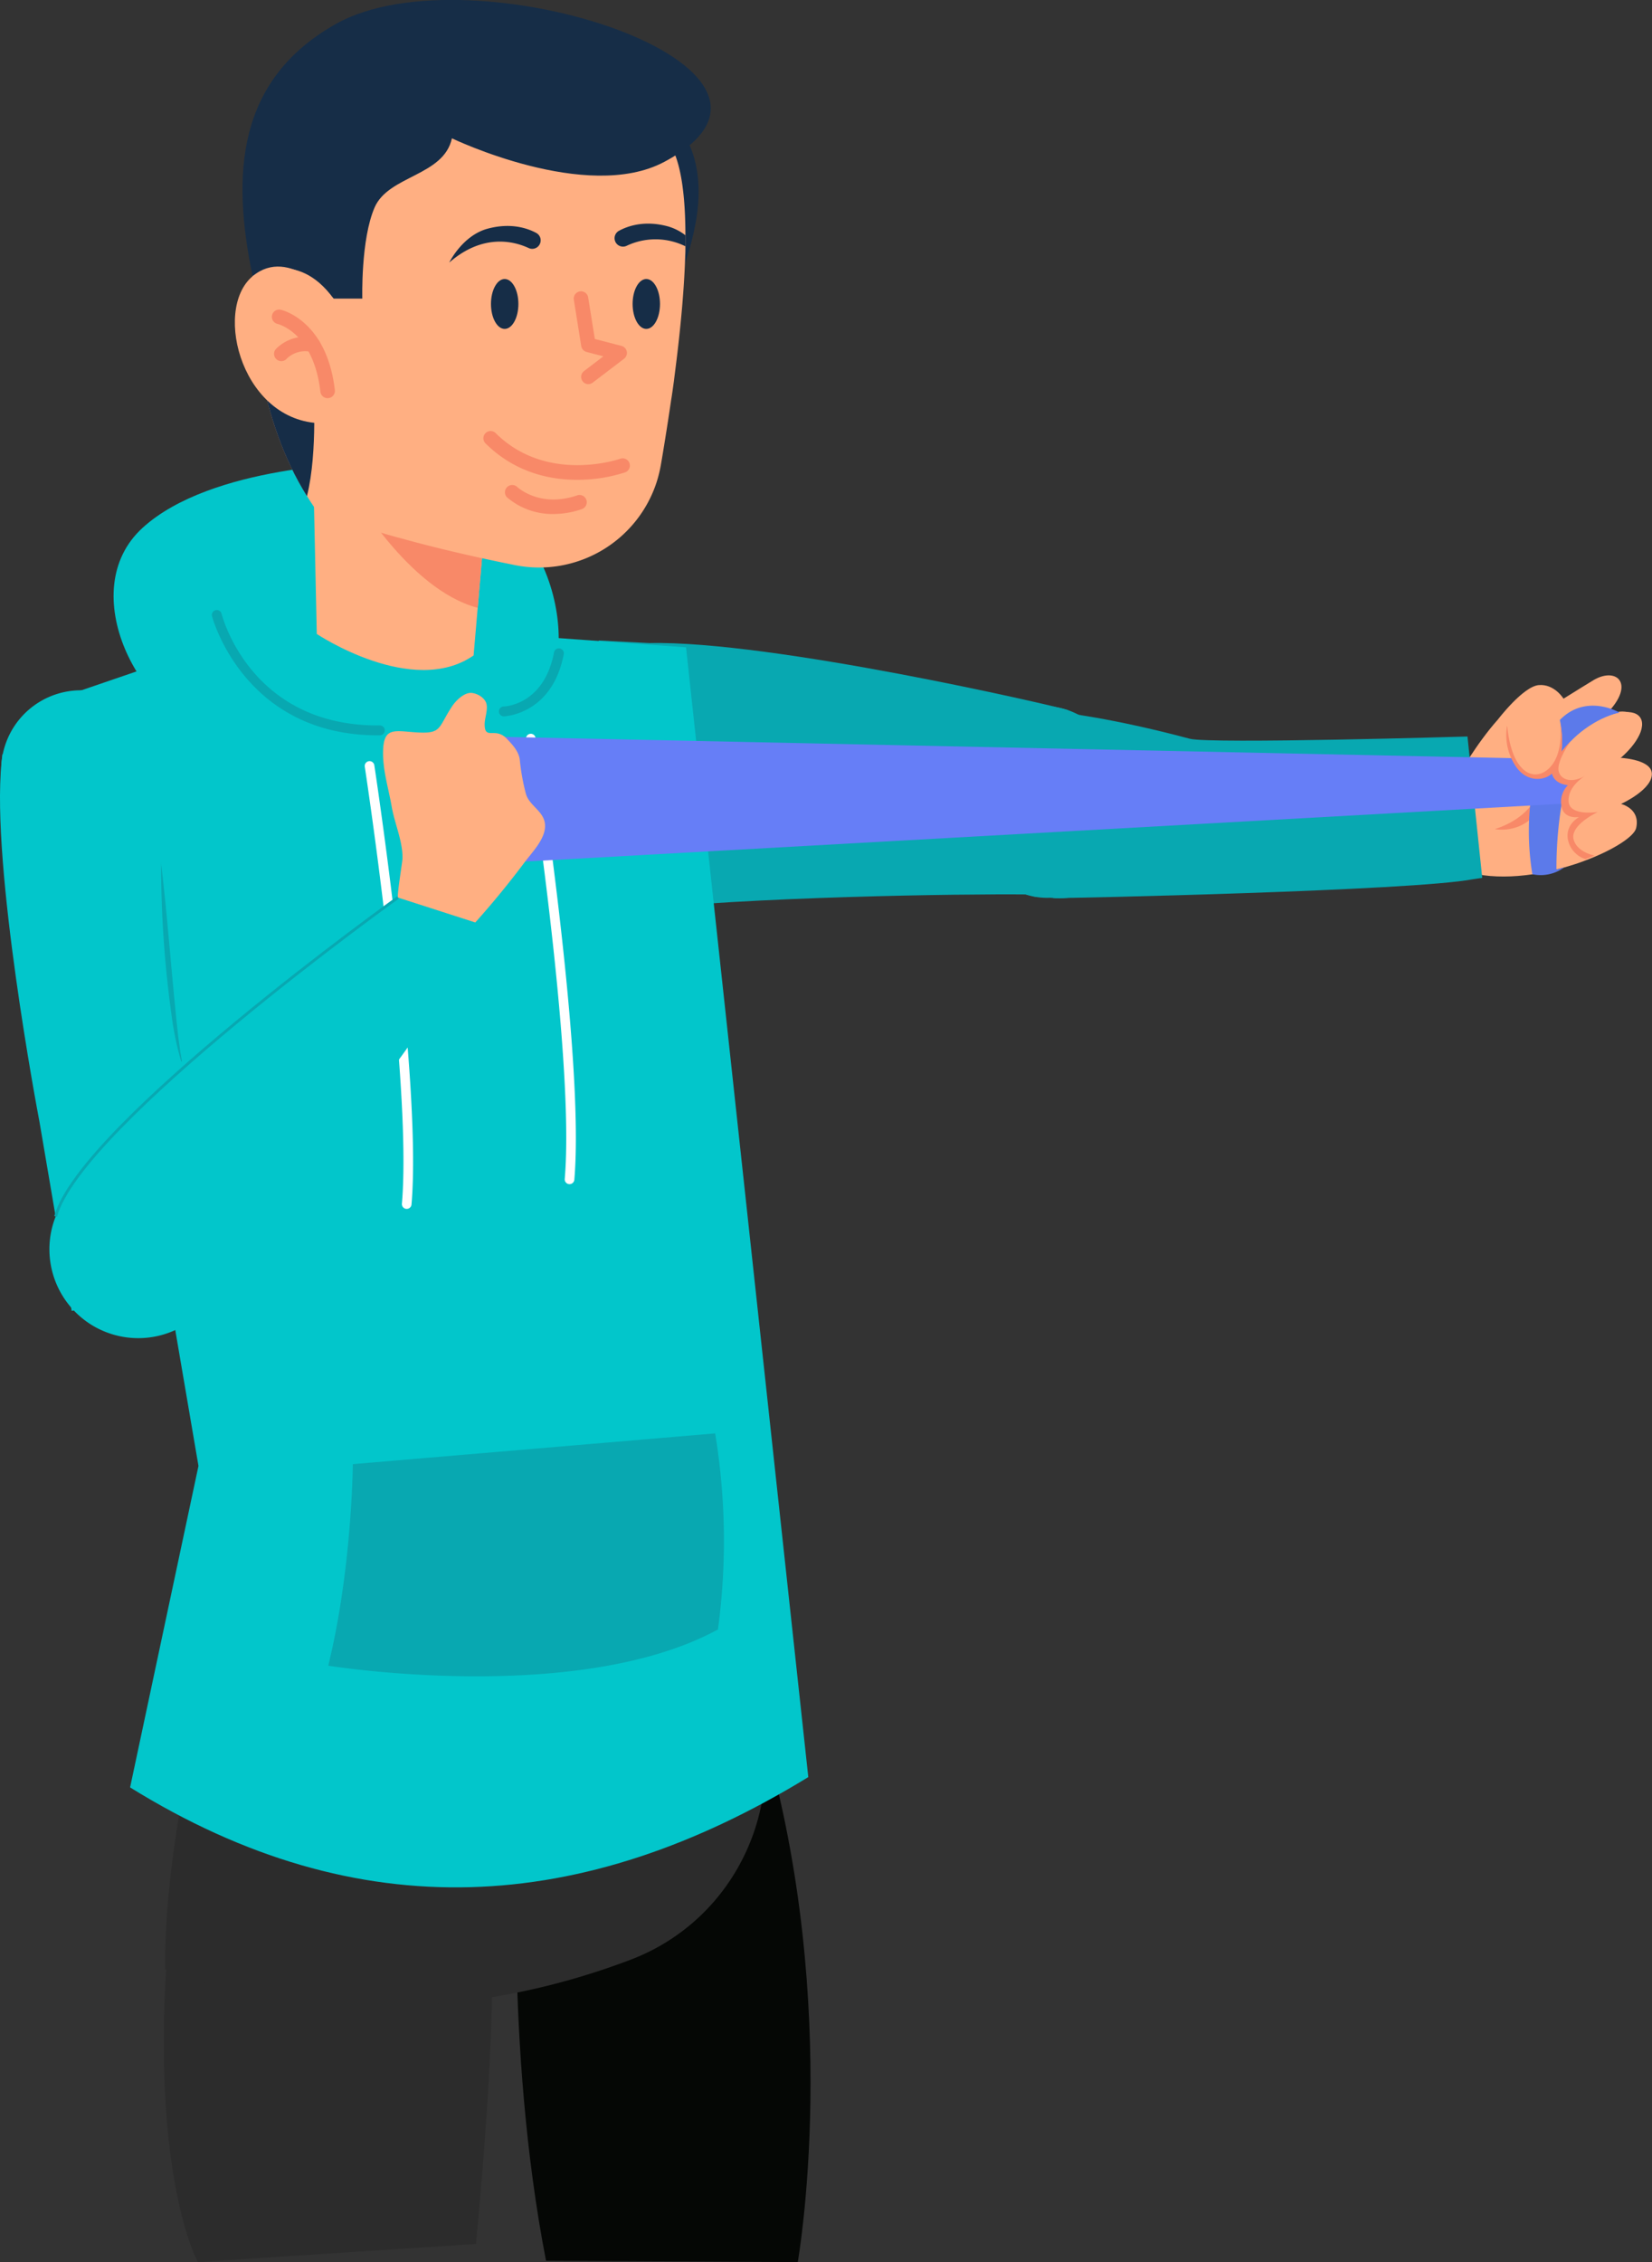 <svg xmlns="http://www.w3.org/2000/svg" viewBox="0 0 589.97 807.59"><rect x="0" y="0" width="589.97" height="807.59" fill="#333333" stroke="none"/><defs><style>.cls-1{fill:#ffaf82;}.cls-2{fill:#08a8b1;}.cls-3{fill:#050705;}.cls-4{fill:#2c2c2c;}.cls-5{fill:#02c6cb;}.cls-6{fill:#fff;}.cls-7{fill:#162d47;}.cls-8{fill:#f88968;}.cls-9{fill:#5c7aea;}.cls-10{fill:#667ef7;}.cls-11{fill:#fbc0a4;}.cls-12{fill:none;stroke:#08a8b1;stroke-miterlimit:10;}</style></defs><g id="Capa_2" data-name="Capa 2"><g id="Información"><path class="cls-1" d="M569.42,305.91c-1,.43-2.1.86-3.22,1.28l-.74.28h0c-2,.75-4.15,1.44-6.35,2.08h0c-12.36,3.56-27,5.08-38.47.67,0,0-2.32-26.32-.07-32.93,0,0,6.69-11.84,14.38-20.43,0,0,9-11.82,14.6-12.28s8.82,4.85,8.82,4.85l1.82-1.13c2.63-1.63,7.34-4.56,8.91-5.5,8.53-5.05,15.54,1.79,3.64,13,1.2-.56,9.48-4.78,13,2.16,2.5,4.87-8,12.53-8,12.53s11.73.3,12.17,5.52c.46,5.7-10.57,10.82-11,11,.4.1,6.94,1.82,5.41,8.58C583.74,298.26,577.83,302.37,569.42,305.91Z"/><path class="cls-2" d="M401.73,305.68a30.55,30.55,0,0,1-6.55,8.44,24.62,24.62,0,0,1-20.85,6.24c-7.52-1.29-14.24-5.91-18.94-13-7.37-11.13-8.17-26.41-2-38a30.45,30.45,0,0,1,6.55-8.45,24.61,24.61,0,0,1,20.85-6.23c7.51,1.28,14.24,5.9,18.94,13C407.11,278.77,407.91,294.06,401.73,305.68Z"/><path class="cls-2" d="M526,313.9c-21.43,4.13-144.81,6.81-149.39,6.72l-6.06-1.24L375.05,254l3.73.36c.71.07,17.5,1.76,46.14,9.38,7.26,1.93,99.15-.8,99.15-.8l5.27,50.46Z"/><path class="cls-2" d="M250.83,289.82a42,42,0,0,0,4.93-12.46,45.58,45.58,0,0,0-3.45-30c-4.52-9.21-11.33-13.2-20-16-13.58-4.45-28.56-1.06-36.59,12.35a42.36,42.36,0,0,0-4.93,12.46c-4.72,21,6,42.84,23.91,48.71C228.28,309.26,242.8,303.23,250.83,289.82Z"/><path class="cls-2" d="M385.8,255.53,381,253.39C376.65,252,275.65,228.63,232,229.58l-18.15-.92-7.43,72L224,325.1c43-5,120-6,142.39-5.78l3.5.88Z"/><path class="cls-2" d="M397.37,306.31a39.29,39.29,0,0,0,2.29-34.57c-7-17.06-24.48-24.39-38.87-16.35a30.21,30.21,0,0,0-11.06,10.95,39.27,39.27,0,0,0-2.29,34.56c3.41,8.27,9.33,14.52,16.67,17.61a24.89,24.89,0,0,0,22.2-1.26A30.18,30.18,0,0,0,397.37,306.31Z"/><path class="cls-3" d="M195,807.1c-15-77-9.88-158-9.88-158,33.65-15.4,87.6-29.45,87.6-29.45C301,717.1,284.9,807.59,284.9,807.59Z"/><path class="cls-4" d="M70.65,807.59s-25.1-45-3.15-173.15l93.86,14.66S187,621.59,170,801.1Z"/><path class="cls-4" d="M73.73,603s-15,52.88-14.8,100c0,0,73.19,32,166.29-3.37,38.08-14.47,57.41-56.9,43.77-95.28-.16-.45-.33-.91-.49-1.37C268.5,603,149.44,598.12,73.73,603Z"/><path class="cls-5" d="M130,165.43s-54.36.47-79.07,23-.88,67.94,26,73.67,110.82-4.52,119.49-18.94S199.38,166.28,130,165.43Z"/><path class="cls-5" d="M46.46,638.12c81.74,50.64,161.65,45.56,242.2-3.68L245,231.1l-47.63-3.44-3.83-.51-10.87-1.45-66.79-8.95-11.25,3.84-14.18,4.86L87,226.61,23.88,248.22l47,275.13Z"/><path class="cls-2" d="M134.91,262.52c-47.84,0-59.09-42.12-59.2-42.54a1.76,1.76,0,1,1,3.42-.87c.42,1.63,10.75,39.88,55.76,39.88a3.86,3.86,0,0,1,.76,0,1.76,1.76,0,1,1,0,3.52Z"/><path class="cls-2" d="M179.82,255.75a1.77,1.77,0,0,1,0-3.53c.63,0,14.53-.63,18.06-19.44a1.77,1.77,0,0,1,3.47.65c-4.08,21.75-21.29,22.32-21.46,22.32Z"/><path class="cls-2" d="M126,522.71s-.28,37.5-8.78,71.95c0,0,88.89,14.42,139.18-12.93a236.28,236.28,0,0,0-1-70Z"/><path class="cls-6" d="M145.24,431.58h-.14a1.72,1.72,0,0,1-1.57-1.86c3.79-44-13.09-154.94-13.26-156a1.72,1.72,0,1,1,3.41-.52c.17,1.12,17.11,112.47,13.28,156.86A1.73,1.73,0,0,1,145.24,431.58Z"/><path class="cls-6" d="M203.39,422.75h-.15a1.72,1.72,0,0,1-1.56-1.87c3.79-44-13.65-155.8-13.82-156.92a1.72,1.72,0,1,1,3.4-.54c.18,1.13,17.68,113.36,13.85,157.76A1.72,1.72,0,0,1,203.39,422.75Z"/><path class="cls-7" d="M237.71,40.45s16.39,10.8,10.52,40.17S231,113.11,231,113.11,213.8,48.1,237.71,40.45Z"/><path class="cls-1" d="M173.8,180l-3.2,37-1.47,17c-21.86,15.16-56-7.67-56-7.67l-1.26-58.22c10.1-6.37,34.63,3.06,49.82,7.78C168.89,178.16,173.8,180,173.8,180Z"/><path class="cls-8" d="M173.8,180l-3.2,37c-24.93-6.57-44.9-42-44.9-42l36,.86C168.89,178.16,173.8,180,173.8,180Z"/><path class="cls-1" d="M244.78,84c0,1.1,0,2.22,0,3.35,0,.19,0,.39,0,.58,0,1.09,0,2.18-.07,3.29-.35,11.5-1.51,24.2-3.05,36.91-.33,2.67-.67,5.33-1,8-.32,2.29-.62,4.58-1,6.84-.69,4.7-1.4,9.35-2.13,13.85-.5,3.13-1,6.2-1.52,9.17a47.2,47.2,0,0,1-1.49,6.07,44.11,44.11,0,0,1-50.67,29.68c-12.9-2.6-27.15-5.8-40.45-9.51-.67-.17-1.3-.34-2-.53a219.77,219.77,0,0,1-28.75-10c-1.06-1.51-2.08-3.05-3-4.6-8.49-13.58-13.56-28.81-16.56-44.58-1.2-6.3-2.08-12.68-2.71-19.08A11.87,11.87,0,0,0,90.1,112c0-5.89.07-11.77.18-17.43A74,74,0,0,1,168,22.05c33,1.71,64.43,14.5,72.37,31.5C243.52,60.3,244.76,71.15,244.78,84Z"/><path class="cls-7" d="M109.62,177.13c-8.49-13.57-13.55-28.81-16.56-44.58,4.69.06,10.81,1.48,18.77,5.17C111.83,137.72,113.63,161,109.62,177.13Z"/><path class="cls-7" d="M185.13,108.51c0,4.92-2.19,8.91-4.9,8.91s-4.89-4-4.89-8.91,2.19-8.9,4.89-8.9S185.13,103.59,185.13,108.51Z"/><path class="cls-7" d="M235.7,108.51c0,4.92-2.19,8.91-4.89,8.91s-4.89-4-4.89-8.91,2.19-8.9,4.89-8.9S235.7,103.59,235.7,108.51Z"/><path class="cls-7" d="M90.21,98.6s15.69-10.21,28.9,8h10.28s-.59-21.11,4.4-32.56,24.67-11.16,27.6-24.66c0,0,48.16,23.18,75.86,8.4,62.63-33.41-69-76.26-117.16-49.3C84.29,28.53,82.74,62.66,90.21,98.6Z"/><path class="cls-7" d="M160.44,93.73s4.71-9.68,13.75-12.1c8.37-2.24,14.35-.08,17.35,1.55a3,3,0,0,1,1.35,3.69h0a3,3,0,0,1-4.1,1.68C183.72,86.19,172.57,83.16,160.44,93.73Z"/><path class="cls-7" d="M244.78,84c0,1.1,0,2.22,0,3.35,0,.19,0,.39,0,.58a24.12,24.12,0,0,0-20.92-.21,3,3,0,0,1-2.74-5.36c3-1.63,9-3.8,17.34-1.56A18.35,18.35,0,0,1,244.78,84Z"/><path class="cls-1" d="M119.11,106.62s-15.73-19.06-28.9-8C75.7,110.77,86.81,152,116.3,151.1Z"/><path class="cls-8" d="M117,142.15a2.59,2.59,0,0,1-2.58-2.3c-2.4-20.87-14.78-24.08-15.31-24.21a2.59,2.59,0,0,1,1.15-5.06c.68.15,16.47,4,19.32,28.68a2.59,2.59,0,0,1-2.28,2.87A1.51,1.51,0,0,1,117,142.15Z"/><path class="cls-8" d="M100.46,128.93a2.64,2.64,0,0,1-1.72-.65,2.61,2.61,0,0,1-.22-3.67,14.73,14.73,0,0,1,13.87-4,2.59,2.59,0,1,1-1.12,5.06,9.45,9.45,0,0,0-8.87,2.39A2.56,2.56,0,0,1,100.46,128.93Z"/><path class="cls-8" d="M197.67,183.51a25,25,0,0,1-16.65-6,2.6,2.6,0,0,1,3.6-3.74c.37.35,8.29,7.6,21.5,3.08a2.59,2.59,0,0,1,1.67,4.91A31.16,31.16,0,0,1,197.67,183.51Z"/><path class="cls-8" d="M210.14,137.14a2.59,2.59,0,0,1-1.58-4.65l6.92-5.28-6-1.56a2.61,2.61,0,0,1-1.91-2.1L204.93,107a2.59,2.59,0,0,1,5.12-.82l2.38,14.84,9.52,2.47a2.6,2.6,0,0,1,.92,4.58l-11.16,8.51A2.56,2.56,0,0,1,210.14,137.14Z"/><path class="cls-8" d="M206.06,171.3c-9.77,0-22.11-2.6-32.58-12.92a2.58,2.58,0,1,1,3.62-3.67c18.36,18.1,44.14,9.16,44.4,9.07a2.58,2.58,0,0,1,1.74,4.86A55.53,55.53,0,0,1,206.06,171.3Z"/><path class="cls-5" d="M43.6,299.34a28.49,28.49,0,1,1,13.28-29.81A28.33,28.33,0,0,1,43.6,299.34Z"/><path class="cls-5" d="M25.61,468,14.09,400.46C13.38,396.75-3.17,309.2.54,272.39l.32-3.13,56.54,4.26-.07,3.06c-1,42.17,4.06,106.1,5.17,114.76l10.71,66.38Z"/><path class="cls-5" d="M58.44,473.06a24.64,24.64,0,1,1,11.08-27.51,24.69,24.69,0,0,1-11.08,27.51Z"/><path class="cls-2" d="M57.49,307.88c2.45,20.15,3.9,42.08,6.17,62.23.29,2,.59,4.83,1,6.86.22,1.53.63,3,1,4.52l-.84-2.17a104,104,0,0,1-3.42-15.92,390.58,390.58,0,0,1-3.87-55.52Z"/><path class="cls-8" d="M551.27,276.56S551,290.47,533.87,296c0,0,16.6,3.63,20.58-19.58Z"/><path class="cls-9" d="M578.46,254.44s-19.84-11.82-28.65,15.84a94,94,0,0,0-2.56,41.83,14.17,14.17,0,0,0,11.37-2.45l-2.77.8S554.72,259,578.46,254.44Z"/><path class="cls-10" d="M556.89,287,164.3,308.88,147.9,262.4,555.46,271s11.39-1.63,11.39,8.45C566.85,287,556.89,287,556.89,287Z"/><path class="cls-1" d="M586,256.56c2,4-3,11.63-11.24,17.07s-14.52,7.2-18.49,2.64c-2.83-3.25,3-11.63,11.24-17.07S584,252.58,586,256.56Z"/><ellipse class="cls-1" cx="571.84" cy="281.31" rx="14.06" ry="8.12" transform="translate(-64.73 311.57) rotate(-28.92)"/><path class="cls-8" d="M569.42,305.45c-1,.43-2.11.85-3.23,1.26a9.24,9.24,0,0,1-5.79-5.4c-2.47-6.5,3.57-9.64,3.57-9.64s-5.39,1-6.32-3.73a8.46,8.46,0,0,1,2.28-7.61S555,280,554.2,276s6.72-11.39,6.72-11.39-4.13,5.76-4.36,9.53,4.13,6.06,9.66,2.76c-.6.35-6.23,3.8-6.05,9.07.2,5.42,9.89,4,10.41,3.93-.51.26-9.86,4.75-8.62,9.72C562.8,303,566.38,304.74,569.42,305.45Z"/><path class="cls-1" d="M546.6,248.05c5.26-1.05,9.52,2.31,10.83,11s-.24,14.87-7.16,17.62c-4.95,2-10.6-5.14-11.91-13.83S541.33,249.09,546.6,248.05Z"/><path class="cls-8" d="M557.11,257.33s1.73,11.08-3.58,16.63-13.68,2.5-15.28-15a19.87,19.87,0,0,0,2.67,14c4.35,7.25,12.11,5.75,14.41,1.94S558.7,266.81,557.11,257.33Z"/><path class="cls-11" d="M142.15,320.4a13.2,13.2,0,1,1,2.18,18.54A13.21,13.21,0,0,1,142.15,320.4Z"/><path class="cls-1" d="M189.32,286.21c2.13,2.78,5.52,4.79,5.33,9-.2,4.68-4.8,9.25-7.4,12.77a319.65,319.65,0,0,1-25.88,30.35l-19.22-18c-.48-.45,1.57-12.57,1.59-13.93.09-6.16-2.82-12.38-3.87-18.49-1.12-6.45-3.18-12.9-3.07-19.5.14-8.22,3.31-7.65,10.1-7.08,11.18.94,9.13-.94,14.5-9.1,1.44-2.2,4.42-5.06,7-4.85,2.2.18,4.87,1.82,5.35,4s-.65,4.94-.67,7.15c0,5.87,3.75.9,7.83,5.12,2.22,2.3,4.55,4.8,4.76,8a76.39,76.39,0,0,0,2.13,11.7A7.93,7.93,0,0,0,189.32,286.21Z"/><path class="cls-5" d="M79.2,435.17a31.73,31.73,0,1,1-29.75-20.9A31.66,31.66,0,0,1,79.2,435.17Z"/><path class="cls-5" d="M157.93,355.12C146.6,376.81,76.61,462.59,73.47,466.64l-5,4.7-45.8-43,2.78-3.13c.52-.59,11.17-22.52,36.12-43.67,6.31-5.36,80.59-61.09,80.59-61.09l27.61,8.89Z"/><path class="cls-12" d="M142.15,320.4S28.81,401.5,19.86,434.31"/></g></g></svg>